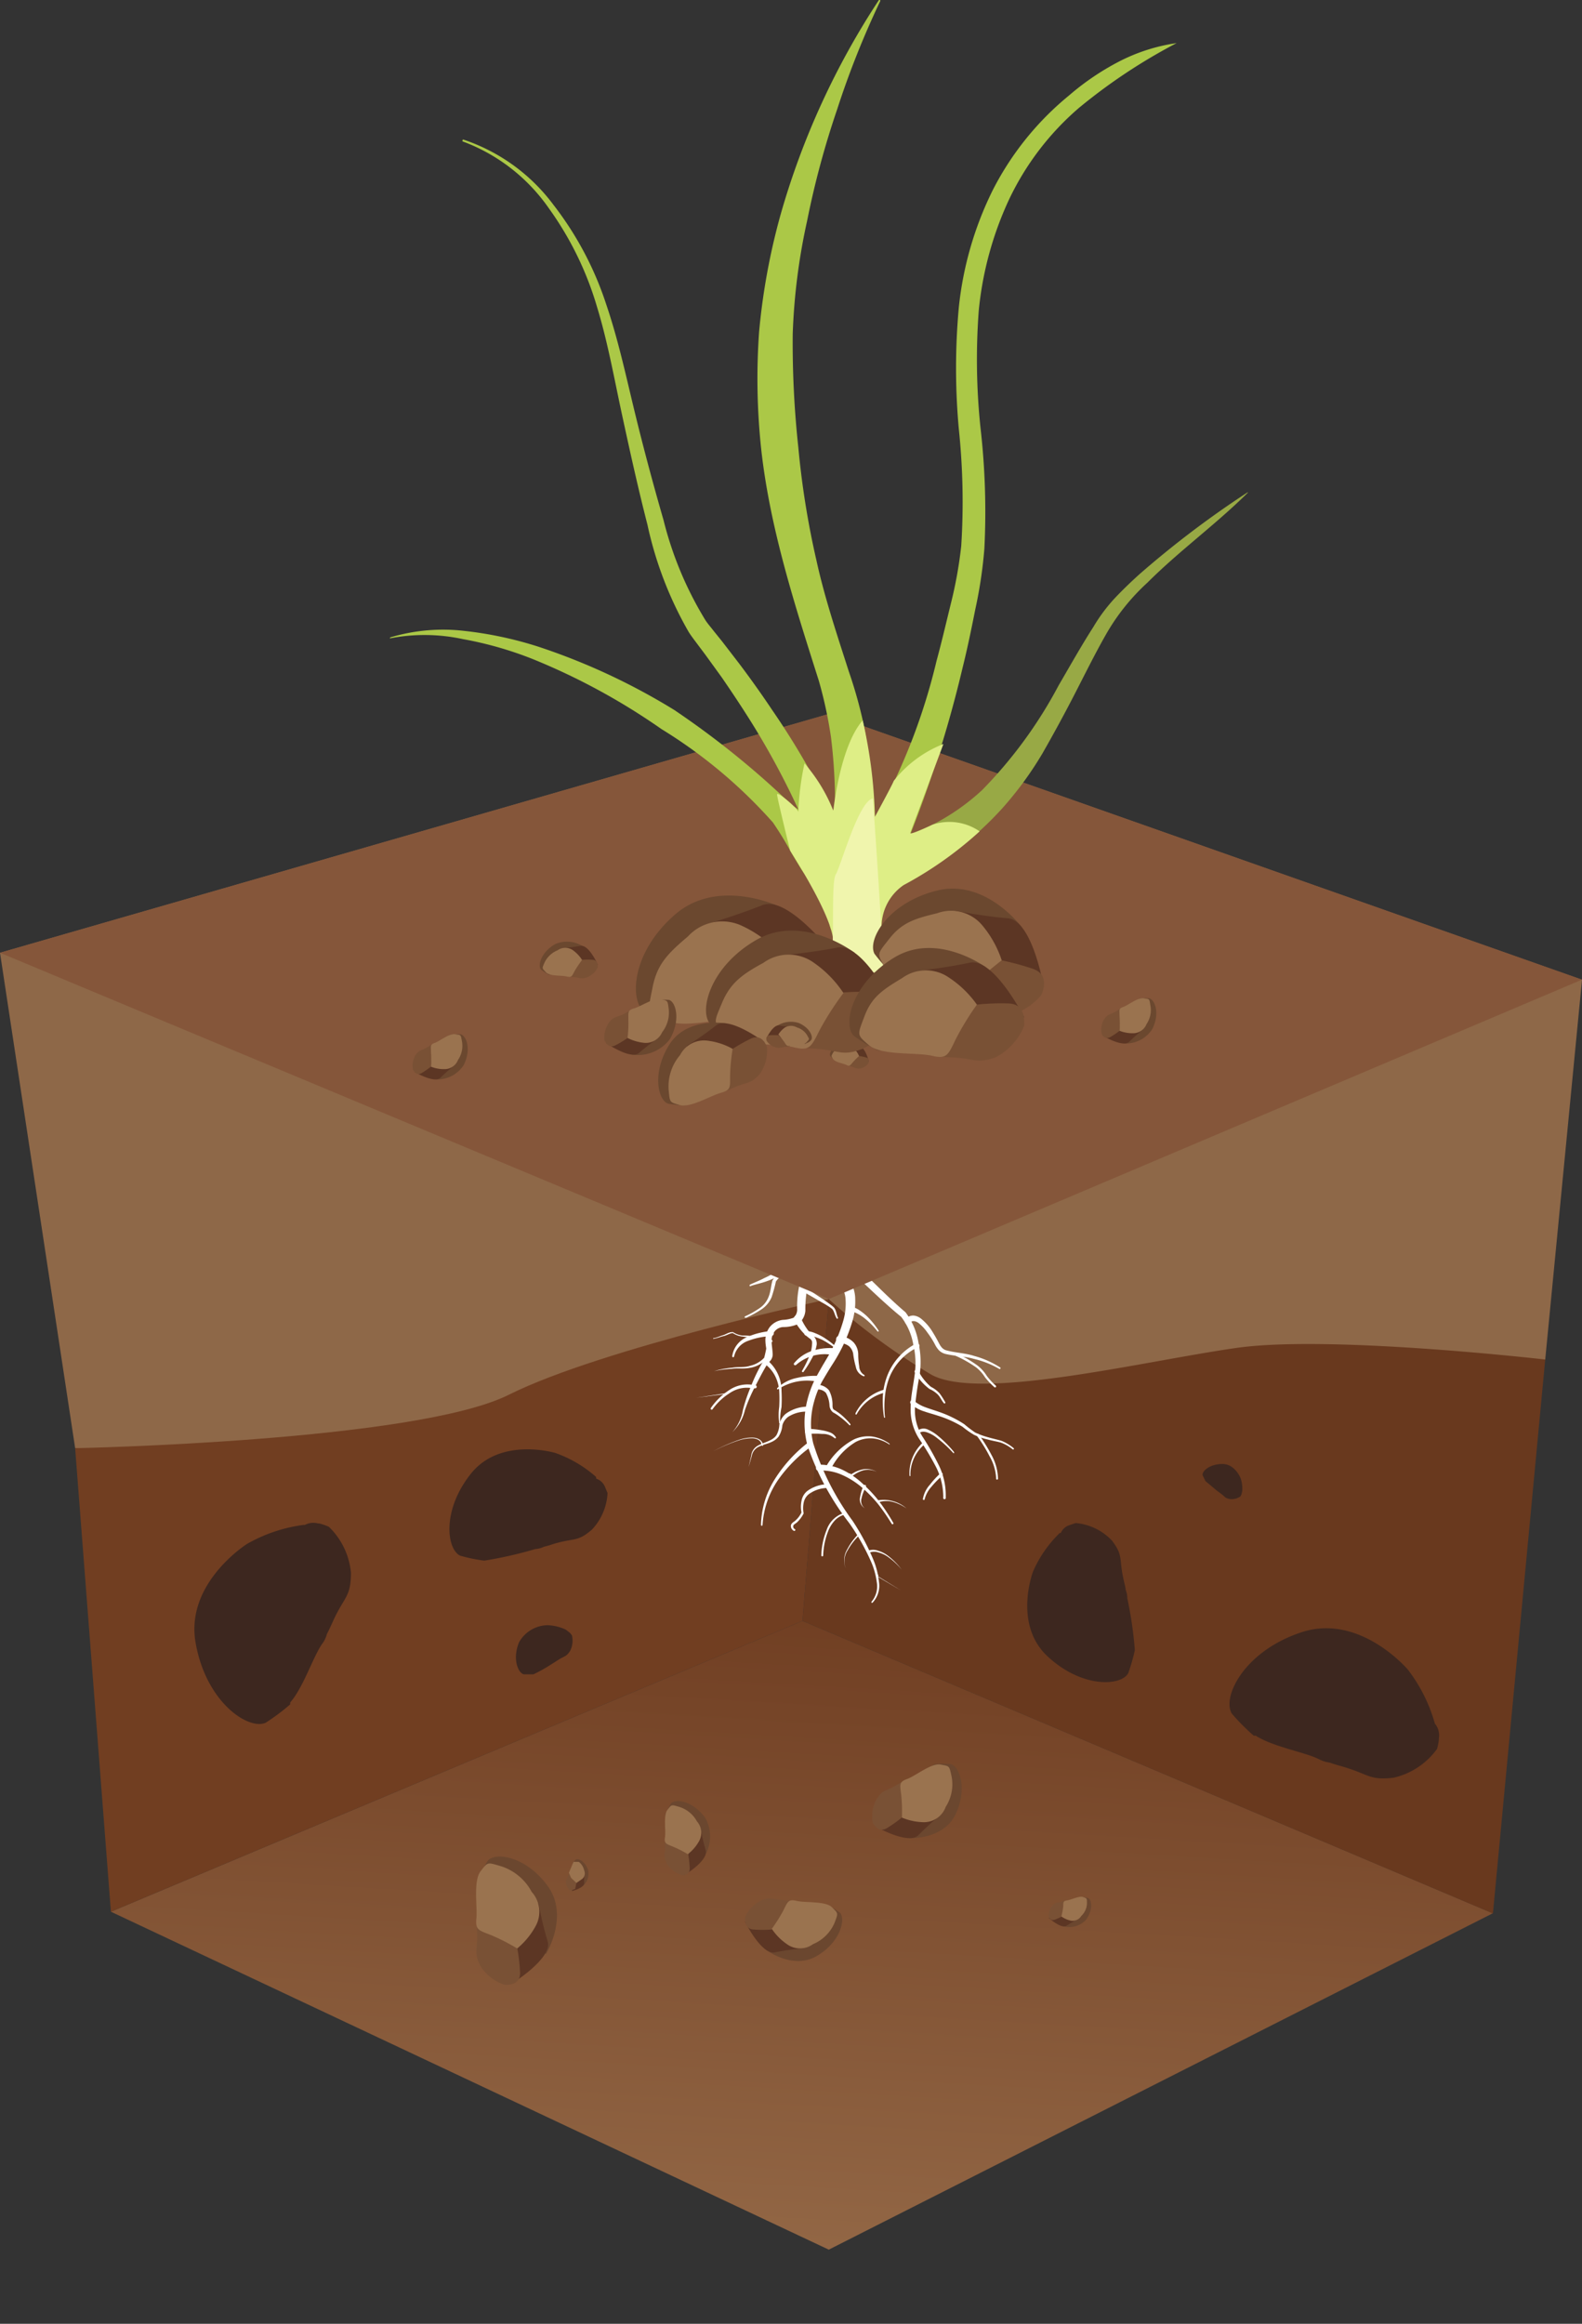 <?xml version="1.0" encoding="UTF-8"?>
<svg xmlns="http://www.w3.org/2000/svg" xmlns:xlink="http://www.w3.org/1999/xlink" viewBox="0 0 110.12 161.73">
  <rect x="0" y="0" width="110.12" height="161.73" fill="#333333" stroke="none"/>
  <defs>
    <style>.cls-1{fill:none;}.cls-2{fill:#8e6848;}.cls-3{clip-path:url(#clip-path);}.cls-4{fill:url(#Безымянный_градиент_2);}.cls-5{fill:#713e21;}.cls-6{fill:#3d271f;}.cls-7{fill:#69391e;}.cls-8{fill:#6b472f;}.cls-9{fill:#5c3624;}.cls-10{fill:#795135;}.cls-11{fill:#9a734f;}.cls-12{fill:#fff;}.cls-13{fill:#f0f5ad;}.cls-14{fill:#85563a;}.cls-15{fill:#98a945;}.cls-16{fill:#abc847;}.cls-17{fill:#deee86;}.cls-18{fill:#6b482f;}</style>
    <clipPath id="clip-path">
      <polygon class="cls-1" points="7.72 133.05 57.69 156.57 103.91 133.16 55.86 112.81 7.72 133.05"></polygon>
    </clipPath>
    <linearGradient id="Безымянный_градиент_2" x1="-3031.58" y1="-58.18" x2="-3028.78" y2="-58.18" gradientTransform="matrix(34.36, 0, 0, -34.36, 104149.95, -1864.17)" gradientUnits="userSpaceOnUse">
      <stop offset="0" stop-color="#9b714e"></stop>
      <stop offset="0.38" stop-color="#9b714e"></stop>
      <stop offset="0.89" stop-color="#764528"></stop>
      <stop offset="1" stop-color="#6e3c20"></stop>
    </linearGradient>
  </defs>
  <g id="Слой_2" data-name="Слой 2">
    <g id="Слой_1-2" data-name="Слой 1">
      <path class="cls-2" d="M57.69,90.42s9.62,11.3,17.06,11.76,32.81-7.56,32.81-7.56l2.56-26.43L57.69,49.69Z"></path>
      <path class="cls-2" d="M0,66.31l5.23,34.47s18.58,2.79,21.83,1.87,18.12-6.51,22.29-6.51,8.34-5.73,8.34-5.73V49.69Z"></path>
      <g class="cls-3">
        <rect class="cls-4" x="31.38" y="85.49" width="48.87" height="98.4" transform="translate(-81.67 183.2) rotate(-86.92)"></rect>
      </g>
      <path class="cls-5" d="M7.72,133.05,5.23,100.79s23.69-.47,30.19-3.72,22.27-6.66,22.27-6.66l-1.83,22.4Z"></path>
      <path class="cls-6" d="M41.49,102.79a8.56,8.56,0,0,0-2.84-1.67l0,0s-3.79-1.13-5.85,1.42-1.71,5.28-.77,5.73a11.08,11.08,0,0,0,1.63.34l.09,0a28.19,28.19,0,0,0,3.51-.8,1.56,1.56,0,0,0,.6-.16,6.26,6.26,0,0,0,.65-.19c1.49-.45,1.67-.12,2.69-1a4,4,0,0,0,1.09-2.55l-.21-.5h0l0,0a1,1,0,0,0-.58-.5"></path>
      <path class="cls-6" d="M21.2,106.12a10.79,10.79,0,0,0-4,1.33v0s-4.3,2.7-3.59,6.85,3.66,6.13,4.88,5.6a14.71,14.71,0,0,0,1.71-1.28l0-.13c.92-1.06,1.59-3.17,2.21-4.06a2,2,0,0,0,.35-.72c.11-.2.21-.42.38-.79.8-1.81,1.28-1.71,1.29-3.45a5.09,5.09,0,0,0-1.54-3.21,4.07,4.07,0,0,0-.66-.23v0h-.08a1.27,1.27,0,0,0-1,.14"></path>
      <path class="cls-7" d="M57.69,90.42l-1.83,22.39,48.06,20.36,3.64-38.55s-15-1.73-21.48-.81-17.84,3.72-21.24,1.87a45.07,45.07,0,0,1-7.15-5.26"></path>
      <path class="cls-6" d="M39.39,113.42a3.29,3.29,0,0,0-1.26-.31h0a2.31,2.31,0,0,0-2,1.19c-.49,1.18-.05,2.17.35,2.23l.65,0,0,0a10.59,10.59,0,0,0,1.23-.69l.21-.13.22-.14c.51-.34.61-.23.9-.68a1.59,1.59,0,0,0,.12-1.08l-.13-.16h0Z"></path>
      <path class="cls-6" d="M86.47,103.78a2.27,2.27,0,0,0-.11-.89h0s-.38-1-1.27-1-1.43.5-1.38.78l.2.41h0l.75.63.13.1.15.11c.35.25.3.34.66.41a1.08,1.08,0,0,0,.74-.18l.07-.13h0Z"></path>
      <path class="cls-6" d="M99.89,120a11,11,0,0,0-1.9-3.81h0s-3.32-3.91-7.36-2.6-5.59,4.54-4.88,5.68a15.32,15.32,0,0,0,1.52,1.53h.14c1.19.77,3.39,1.14,4.37,1.62a2.18,2.18,0,0,0,.77.25c.22.08.45.15.84.26,1.93.55,1.9,1,3.64.79a5.15,5.15,0,0,0,3-2,3.87,3.87,0,0,0,.13-.69h0l0-.07a1.27,1.27,0,0,0-.28-1"></path>
      <path class="cls-6" d="M73.78,106.68a8.37,8.37,0,0,0-1.87,2.69l0,0s-1.4,3.66,1,5.9,5.11,2.08,5.62,1.19a13,13,0,0,0,.46-1.59l0-.1a27.58,27.58,0,0,0-.52-3.53,1.67,1.67,0,0,0-.12-.61c0-.17-.07-.36-.13-.66-.35-1.5,0-1.66-.81-2.74A3.94,3.94,0,0,0,74.88,106l-.51.17v0l0,0a1,1,0,0,0-.54.54"></path>
      <path class="cls-8" d="M74,134.06a1.59,1.59,0,0,0,1.57-.42c.54-.7.43-1.43.17-1.54l-.44-.09c-.29,0-.32.69-.33.7Z"></path>
      <path class="cls-9" d="M73,133.48s.87.79,1.23.55.8-.46.8-.46l0-.25-1-.31-.56.19Z"></path>
      <path class="cls-10" d="M73,133.34c0,.1.12.36.4.27a4.1,4.1,0,0,0,.52-.23l.33-1c.06-.15.14-.19-.25-.06s-.45,0-.72.29a1.07,1.07,0,0,0-.28.69"></path>
      <path class="cls-11" d="M73.88,133.38a5.25,5.25,0,0,0,.13-.69c0-.31,0-.39.28-.43s.84-.33,1.11-.23.26.09.26.44a1.24,1.24,0,0,1-.39.87.71.71,0,0,1-.75.33,1.82,1.82,0,0,1-.64-.29"></path>
      <path class="cls-8" d="M63.28,127.93s2.39.13,3.24-1.67.26-3.36-.36-3.49a7.39,7.39,0,0,0-1,0c-.66,0-.37,1.67-.39,1.7Z"></path>
      <path class="cls-9" d="M60.93,127.11s2.3,1.32,3,.61,1.53-1.4,1.53-1.4l-.15-.52a7.25,7.25,0,0,0-2.27-.24c-.36.2-1,.62-1.16.69Z"></path>
      <path class="cls-10" d="M60.74,126.83c.11.21.43.74,1,.4a8.38,8.38,0,0,0,1.05-.75s.18-1.93.26-2.28.22-.49-.58,0-1,.31-1.44,1a2.38,2.38,0,0,0-.28,1.65"></path>
      <path class="cls-11" d="M62.78,126.48a10.92,10.92,0,0,0-.05-1.58c-.09-.7-.16-.88.42-1.09s1.68-1.12,2.32-1,.6.06.77.84a2.88,2.88,0,0,1-.41,2.1,1.61,1.61,0,0,1-1.52,1.07,4.11,4.11,0,0,1-1.53-.32"></path>
      <path class="cls-8" d="M53.32,135.7s1.86,1.42,3.54.43,2-2.58,1.62-3a7,7,0,0,0-.84-.53c-.55-.33-1.21,1.15-1.25,1.16Z"></path>
      <path class="cls-9" d="M51.86,133.75s1.15,2.33,2.08,2.13,2-.29,2-.29l.16-.51s-1.29-1.4-1.7-1.44-1.14,0-1.32-.07Z"></path>
      <path class="cls-10" d="M51.86,133.42c0,.23,0,.84.59.87a8.3,8.3,0,0,0,1.26,0l1.46-1.71c.25-.24.45-.27-.47-.32s-1-.27-1.7,0a2.39,2.39,0,0,0-1.14,1.19"></path>
      <path class="cls-11" d="M53.71,134.26a10.69,10.69,0,0,0,.83-1.32c.3-.61.35-.78.93-.64s2,0,2.44.44.45.38.17,1.11a2.8,2.8,0,0,1-1.49,1.46,1.54,1.54,0,0,1-1.81,0,3.92,3.92,0,0,1-1.07-1.09"></path>
      <path class="cls-8" d="M49,129.26a2.67,2.67,0,0,0,.1-2.73c-.86-1.2-2.11-1.39-2.41-1l-.35.67c-.22.44,1,.85,1,.88Z"></path>
      <path class="cls-9" d="M47.63,130.5s1.7-1,1.49-1.73a15.08,15.08,0,0,1-.35-1.51l-.4-.09s-1,1.08-1,1.4,0,.87,0,1Z"></path>
      <path class="cls-10" d="M47.39,130.52c.18,0,.63,0,.62-.5a7.72,7.72,0,0,0-.11-1l-1.4-1c-.2-.17-.23-.32-.21.38s-.15.74.12,1.3a1.8,1.8,0,0,0,1,.78"></path>
      <path class="cls-11" d="M47.9,129.06a7.93,7.93,0,0,0-1.06-.54c-.49-.2-.62-.22-.55-.67s-.13-1.51.17-1.89.26-.37.84-.2a2.1,2.1,0,0,1,1.21,1,1.19,1.19,0,0,1,.15,1.38,3,3,0,0,1-.76.89"></path>
      <path class="cls-8" d="M40.56,131.27a1.15,1.15,0,0,0,.38-1.11c-.2-.61-.69-.85-.86-.74l-.23.23.29.49Z"></path>
      <path class="cls-9" d="M39.82,131.61s.83-.21.84-.53,0-.67,0-.67l-.15-.08-.58.44-.12.43Z"></path>
      <path class="cls-10" d="M39.71,131.59l.33-.13.08-.41-.46-.59c-.06-.1,0-.17-.13.12s-.16.29-.12.56a.81.81,0,0,0,.3.45"></path>
      <path class="cls-11" d="M40.12,131.05l-.37-.36-.15-.35.32-.76.37,0a1,1,0,0,1,.37.59.51.51,0,0,1-.12.59Z"></path>
      <path class="cls-8" d="M38,136s1.64-2.64.13-4.73-3.65-2.39-4.18-1.77a8.24,8.24,0,0,0-.6,1.17c-.37.77,1.66,1.46,1.69,1.51Z"></path>
      <path class="cls-9" d="M35.56,138.1s2.94-1.8,2.56-3-.63-2.62-.63-2.62l-.69-.15s-1.69,1.88-1.69,2.42.08,1.52.06,1.75Z"></path>
      <path class="cls-10" d="M35.13,138.14c.31,0,1.1,0,1.07-.87a12.17,12.17,0,0,0-.19-1.66s-2.09-1.42-2.44-1.72-.41-.56-.36.66-.25,1.28.21,2.24a3.15,3.15,0,0,0,1.71,1.35"></path>
      <path class="cls-11" d="M36,135.61a13.69,13.69,0,0,0-1.84-.94c-.85-.33-1.08-.36-1-1.15s-.23-2.61.29-3.28.45-.64,1.44-.35a3.69,3.69,0,0,1,2.12,1.78,2.07,2.07,0,0,1,.27,2.39A5.33,5.33,0,0,1,36,135.61"></path>
      <path class="cls-12" d="M58.84,88.76a2.35,2.35,0,0,1,.69,1.64A4.81,4.81,0,0,1,59.32,92,11.4,11.4,0,0,1,58,94.87c-.29.45-.54.87-.79,1.3a6.73,6.73,0,0,0-.54,1.37,5.78,5.78,0,0,0-.06,2.92,18.3,18.3,0,0,0,2.74,5.39,16.11,16.11,0,0,1,1.45,2.72,5.49,5.49,0,0,1,.38,1.51,1.72,1.72,0,0,1-.45,1.47,0,0,0,0,1-.07,0,0,0,0,0,1,0-.07h0a1.65,1.65,0,0,0,.37-1.37,5.23,5.23,0,0,0-.41-1.45,15.42,15.42,0,0,0-1.5-2.65,18.49,18.49,0,0,1-2.92-5.43,6.3,6.3,0,0,1,0-3.14,7.21,7.21,0,0,1,.55-1.49c.25-.46.51-.92.77-1.35a11.13,11.13,0,0,0,1.19-2.72,4.27,4.27,0,0,0,.15-1.41,1.73,1.73,0,0,0-.45-1.12l0,0a.36.36,0,0,1,0-.5.35.35,0,0,1,.5,0Z"></path>
      <path class="cls-12" d="M59.2,90.92a1.86,1.86,0,0,1,.64.28,4,4,0,0,1,.51.41,5.54,5.54,0,0,1,.81,1s0,0,0,.06a0,0,0,0,1-.07,0,5.64,5.64,0,0,0-.87-.89,2.83,2.83,0,0,0-.51-.34,1.79,1.79,0,0,0-.53-.19h0a.17.17,0,1,1,0-.33Z"></path>
      <path class="cls-12" d="M58.59,93a1.49,1.49,0,0,1,.84.44,1.29,1.29,0,0,1,.31.87,5.16,5.16,0,0,0,.07.79.71.71,0,0,0,.36.6.06.06,0,0,1,0,.08s0,0-.06,0a.86.86,0,0,1-.54-.66,5.84,5.84,0,0,1-.17-.81.93.93,0,0,0-.29-.61,1.16,1.16,0,0,0-.6-.23h0a.26.26,0,1,1,0-.51Z"></path>
      <path class="cls-12" d="M58.09,94.33a3,3,0,0,0-2.67.66.1.1,0,0,1-.14,0,.09.09,0,0,1,0-.12A2.72,2.72,0,0,1,56.59,94a4,4,0,0,1,1.58-.16.24.24,0,0,1,.22.26.23.23,0,0,1-.26.22h0Z"></path>
      <path class="cls-12" d="M57,96.18a3.68,3.68,0,0,0-2.84.51,0,0,0,0,1-.07,0,0,0,0,0,1,0-.07,2.79,2.79,0,0,1,1.38-.72A5.57,5.57,0,0,1,57,95.76a.21.21,0,0,1,.2.22.2.2,0,0,1-.22.2h0Z"></path>
      <path class="cls-12" d="M56.71,96.39a1.06,1.06,0,0,1,1,.38,2.12,2.12,0,0,1,.24,1c0,.16,0,.31.15.37a4.85,4.85,0,0,1,.4.28,5.14,5.14,0,0,1,.7.7,0,0,0,0,1,0,.07,0,0,0,0,1-.07,0,5.4,5.4,0,0,0-.73-.63,3.21,3.21,0,0,0-.41-.26.66.66,0,0,1-.25-.49,2,2,0,0,0-.25-.87.77.77,0,0,0-.74-.22h0a.16.16,0,0,1-.19-.13.16.16,0,0,1,.13-.19Z"></path>
      <path class="cls-12" d="M56.29,98.25a2.36,2.36,0,0,0-1.43.36,1.13,1.13,0,0,0-.4.58,1.8,1.8,0,0,1-.26.79c-.38.49-1,.49-1.44.74a.86.86,0,0,0-.43.61l-.22.77h0l.18-.78a.9.9,0,0,1,.42-.68c.47-.28,1.06-.34,1.34-.76a1.69,1.69,0,0,0,.2-.74,1.32,1.32,0,0,1,.44-.74,2.61,2.61,0,0,1,1.61-.5.18.18,0,0,1,0,.35h0Z"></path>
      <path class="cls-12" d="M53,100.54c0-.3-.38-.45-.68-.44a3,3,0,0,0-.93.16,11.24,11.24,0,0,0-1.75.75s0,0,0,0a0,0,0,0,1,0,0,11.39,11.39,0,0,1,1.75-.78,2.86,2.86,0,0,1,.95-.18c.31,0,.73.13.77.52,0,0,0,0,0,.06a0,0,0,0,1-.05,0h0Z"></path>
      <path class="cls-12" d="M56.49,100.66A9.72,9.72,0,0,0,54.16,103a6.2,6.2,0,0,0-1.08,3.13.06.06,0,0,1-.06.06.06.06,0,0,1-.05-.06,6.25,6.25,0,0,1,1-3.24,9.83,9.83,0,0,1,2.33-2.53.17.17,0,0,1,.23,0,.17.17,0,0,1,0,.23h0Z"></path>
      <path class="cls-12" d="M57.68,103.56a2.24,2.24,0,0,0-1.38.43,1,1,0,0,0-.36.61,1.82,1.82,0,0,0,0,.73h0v0a2.21,2.21,0,0,1-.47.63c-.11.09-.23.14-.25.23s0,.18.12.24a.07.07,0,0,1,0,.1.08.08,0,0,1-.1,0h0a.37.37,0,0,1-.18-.4c.07-.17.21-.21.29-.29a1.75,1.75,0,0,0,.44-.58v0a1.91,1.91,0,0,1,0-.79,1.13,1.13,0,0,1,.39-.69,2.44,2.44,0,0,1,1.47-.48.07.07,0,0,1,.08.08.07.07,0,0,1-.07.08h0Z"></path>
      <path class="cls-12" d="M58.86,105.4a1.4,1.4,0,0,0-.73.4,2.34,2.34,0,0,0-.47.73,5.09,5.09,0,0,0-.36,1.73s0,.06-.07.06a.07.07,0,0,1-.06-.07,5.14,5.14,0,0,1,.37-1.77,1.86,1.86,0,0,1,1.31-1.21.06.06,0,0,1,.08,0s0,.08,0,.08h0Z"></path>
      <path class="cls-12" d="M59.83,106.84A4.28,4.28,0,0,0,59,107.9a1.39,1.39,0,0,0-.12,1.28s0,0,0,0,0,0,0,0a1.48,1.48,0,0,1,.09-1.34,4.43,4.43,0,0,1,.82-1.11.06.06,0,0,1,.09,0,.07.07,0,0,1,0,.09Z"></path>
      <path class="cls-12" d="M60.41,107.93a1,1,0,0,1,.72,0,2.06,2.06,0,0,1,.63.31,4.74,4.74,0,0,1,1,1s0,0,0,0h0a4.86,4.86,0,0,0-1-.92,2,2,0,0,0-.6-.27.93.93,0,0,0-.62,0h0a.07.07,0,0,1-.1,0,.06.06,0,0,1,0-.09Z"></path>
      <path class="cls-12" d="M61.1,109.7l1.63,1h0a.06.06,0,0,1,0,0,0,0,0,0,1,0,0l-1.69-1a.07.07,0,0,1,0-.1.09.09,0,0,1,.1,0Z"></path>
      <path class="cls-12" d="M56.93,101.94a3.67,3.67,0,0,1,1.72.36,5.54,5.54,0,0,1,1.44,1,9.07,9.07,0,0,1,1.15,1.25,13.33,13.33,0,0,1,.93,1.42.07.07,0,0,1,0,.1.08.08,0,0,1-.09,0,14.66,14.66,0,0,0-.95-1.38,9.32,9.32,0,0,0-1.16-1.19,5.65,5.65,0,0,0-1.4-.87,3.45,3.45,0,0,0-1.56-.28h0a.17.17,0,1,1,0-.33Z"></path>
      <path class="cls-12" d="M57.54,102a4.88,4.88,0,0,1,1.88-1.81,2.34,2.34,0,0,1,1.3-.21,2.77,2.77,0,0,1,1.2.5.07.07,0,0,1,0,.06,0,0,0,0,1,0,0h0a2.48,2.48,0,0,0-1.17-.43,2.16,2.16,0,0,0-1.19.25,4.59,4.59,0,0,0-1.68,1.79h0a.15.15,0,0,1-.22.06.16.16,0,0,1-.07-.22Z"></path>
      <path class="cls-12" d="M59.26,102.65s-.11,0-.12,0h0l0,0,.06,0,.11-.08.23-.13a2.58,2.58,0,0,1,.49-.17,1.41,1.41,0,0,1,1,.17s0,0,0,0h0a1.33,1.33,0,0,0-1-.09,2.48,2.48,0,0,0-.44.2l-.21.14-.09.07-.05,0,0,0h0s-.13,0-.15,0a.11.11,0,1,1,.15-.15Z"></path>
      <path class="cls-12" d="M60.26,103.52a2.71,2.71,0,0,0-.29.76.62.62,0,0,0,.23.69,0,0,0,0,1,0,0s0,0,0,0a.71.71,0,0,1-.33-.78,2.91,2.91,0,0,1,.26-.82.1.1,0,0,1,.13,0,.11.11,0,0,1,0,.13Z"></path>
      <path class="cls-12" d="M61.1,104.42a2.45,2.45,0,0,1,2,.56s0,0,0,0a0,0,0,0,1,0,0,3.07,3.07,0,0,0-.91-.44,1.82,1.82,0,0,0-1,0h0a.06.06,0,0,1-.08,0,.07.07,0,0,1,.05-.09Z"></path>
      <path class="cls-12" d="M56.24,99.44a6.64,6.64,0,0,1,1,.11,2.83,2.83,0,0,1,.5.13.81.81,0,0,1,.43.33.05.05,0,0,1,0,.08.06.06,0,0,1-.08,0h0a1.23,1.23,0,0,0-.85-.29,6.28,6.28,0,0,0-1,0,.17.17,0,1,1,0-.33Z"></path>
      <path class="cls-12" d="M57.21,88.54a1.6,1.6,0,0,0-1,1,8.25,8.25,0,0,0-.15,1.68,1.26,1.26,0,0,1-.53.94,2.56,2.56,0,0,1-1,.2.81.81,0,0,0-.6.29,1,1,0,0,0-.22.67c0,.26.05.52.07.85a.69.69,0,0,1-.19.57,2,2,0,0,0-.24.3c-.29.48-.55,1-.82,1.52a11.18,11.18,0,0,0-.68,1.59,3.1,3.1,0,0,1-.87,1.52s0,0,0,0a0,0,0,0,1,0,0,3,3,0,0,0,.73-1.53,11.73,11.73,0,0,1,.57-1.67,11.19,11.19,0,0,1,.77-1.6,2.26,2.26,0,0,1,.28-.4c.07,0,.06-.09.06-.23s-.1-.56-.11-.88a1.51,1.51,0,0,1,.3-1,1.37,1.37,0,0,1,.91-.5,2.39,2.39,0,0,0,.75-.15.76.76,0,0,0,.25-.56,6.84,6.84,0,0,1,.17-1.78,1.55,1.55,0,0,1,1.48-1.19.17.17,0,0,1,.15.18.17.17,0,0,1-.1.13Z"></path>
      <path class="cls-12" d="M52.44,96.63a2.1,2.1,0,0,0-1.59.29,4.39,4.39,0,0,0-1.26,1.17.07.07,0,0,1-.1,0,.08.08,0,0,1,0-.11,4.58,4.58,0,0,1,1.28-1.24,2.26,2.26,0,0,1,1.76-.33.11.11,0,1,1,0,.21h0Z"></path>
      <path class="cls-12" d="M50.63,97l-2.16.28a0,0,0,0,1,0,0s0,0,0,0l2.15-.33s.07,0,.07,0a.06.06,0,0,1,0,.08Z"></path>
      <path class="cls-12" d="M53.46,94.71a2.76,2.76,0,0,1,.94,2.09,10.56,10.56,0,0,1,0,1.13A5,5,0,0,0,54.3,99v0a.06.06,0,0,1,0,.06.07.07,0,0,1-.06,0,4.05,4.05,0,0,1,0-1.15,10.28,10.28,0,0,0,0-1.11,2.81,2.81,0,0,0-.27-1,2.35,2.35,0,0,0-.65-.81h0a.16.16,0,0,1,.2-.26Z"></path>
      <path class="cls-12" d="M53.73,93.35c-.13.42-.2.8-.38,1.24a2,2,0,0,1-1.16.61c-.45.09-.85,0-1.27.07a6.78,6.78,0,0,0-1.21.16h0s0,0,0,0,0,0,0,0a5.62,5.62,0,0,1,1.25-.24c.41-.08.86,0,1.23-.13a1.93,1.93,0,0,0,1-.56c.1-.34.17-.79.26-1.17v0a.16.16,0,0,1,.2-.12.17.17,0,0,1,.12.2Z"></path>
      <path class="cls-12" d="M53.67,93a4.71,4.71,0,0,0-1.57.31,1.51,1.51,0,0,0-1,1.09s0,.06-.08.06a.07.07,0,0,1-.05-.08A1.68,1.68,0,0,1,52,93.06a5.14,5.14,0,0,1,1.65-.42.17.17,0,1,1,0,.33h0Z"></path>
      <path class="cls-12" d="M52.41,93.09a5.82,5.82,0,0,1-.73-.07,1.5,1.5,0,0,1-.67-.24c-.19,0-.42.16-.65.21s-.44.15-.71.19c0,0,0,0,0,0a.05.05,0,0,1,0-.05h0c.19,0,.45-.14.67-.2s.41-.23.7-.22a1.47,1.47,0,0,0,.67.24c.23,0,.47,0,.71.06a.05.05,0,0,1,.05,0,.06.06,0,0,1-.05.06Z"></path>
      <path class="cls-12" d="M55.77,91.78a4.23,4.23,0,0,0,.5.84,2.65,2.65,0,0,0,.33.34.74.74,0,0,1,.25.62,2.92,2.92,0,0,1-.36,1,7.07,7.07,0,0,1-.56.9.06.06,0,0,1-.09,0,.07.07,0,0,1,0-.09h0a7.89,7.89,0,0,0,.46-.92,2.59,2.59,0,0,0,.23-1,.32.32,0,0,0-.15-.3,2.86,2.86,0,0,1-.42-.36,4.47,4.47,0,0,1-.66-.89.27.27,0,0,1,.47-.27v0Z"></path>
      <path class="cls-12" d="M56.09,92.64a1.69,1.69,0,0,1,.66.15,3.49,3.49,0,0,1,.58.29,5.77,5.77,0,0,1,1,.78,0,0,0,0,1,0,.07,0,0,0,0,1-.07,0,6.72,6.72,0,0,0-1-.67,3.83,3.83,0,0,0-.56-.22,1.34,1.34,0,0,0-.54-.08h0a.17.17,0,0,1-.18-.15.17.17,0,0,1,.15-.18Z"></path>
      <path class="cls-12" d="M56,89.57l1.34.89c.22.16.44.3.66.49s.22.55.32.74l0,0a.06.06,0,0,1,0,.07.05.05,0,0,1-.08,0c-.16-.26-.17-.54-.35-.69a6.34,6.34,0,0,0-.67-.42l-1.39-.8a.17.17,0,0,1-.06-.23.17.17,0,0,1,.22-.06Z"></path>
      <path class="cls-12" d="M56.54,88.79a4.17,4.17,0,0,1-1.12-.06,4.29,4.29,0,0,0-1.07,0,.56.56,0,0,0-.2.08,1.22,1.22,0,0,1-.27.15,4.08,4.08,0,0,1-.54.22c-.36.13-.76.21-1.08.32h0a.05.05,0,0,1-.08,0s0-.06,0-.08c.37-.18.71-.3,1-.46.18-.08.34-.16.5-.25l.21-.15a.88.88,0,0,1,.32-.16,4.06,4.06,0,0,1,1.19-.09,2.56,2.56,0,0,1,1.15.21.18.18,0,0,1,.07.23.18.18,0,0,1-.12.09Z"></path>
      <path class="cls-12" d="M54.82,88.63a1.35,1.35,0,0,0-.81.56,10.14,10.14,0,0,1-.3,1.09,1.91,1.91,0,0,1-.77.89,7.13,7.13,0,0,1-1,.54s-.08,0-.09,0a.07.07,0,0,1,0-.09,6.62,6.62,0,0,0,1-.56,1.68,1.68,0,0,0,.66-.83c.14-.35.14-.68.26-1.11a1.67,1.67,0,0,1,1-.77.17.17,0,0,1,.12.31h0Z"></path>
      <path class="cls-12" d="M59.77,88.26c1.07,1,2.1,2.09,3.26,3.07a4.83,4.83,0,0,1,.91,2.16A6.08,6.08,0,0,1,64,95.78a21.16,21.16,0,0,0-.31,2.2,3.37,3.37,0,0,0,.52,2A19.17,19.17,0,0,1,65.36,102a4.75,4.75,0,0,1,.47,2.22.09.09,0,1,1-.17,0,4.68,4.68,0,0,0-.5-2.11A19,19,0,0,0,64,100.17a3.72,3.72,0,0,1-.61-2.2c0-.77.18-1.51.27-2.24a5.6,5.6,0,0,0-.09-2.16,4.36,4.36,0,0,0-.84-1.92c-1.13-.92-2.23-2-3.31-3a.27.27,0,1,1,.37-.4Z"></path>
      <path class="cls-12" d="M65.58,102.71a6.82,6.82,0,0,0-.75.77,2.06,2.06,0,0,0-.48.91h0a0,0,0,0,1-.06,0,.05.05,0,0,1-.05-.06,2,2,0,0,1,.49-1,6.21,6.21,0,0,1,.74-.8.08.08,0,0,1,.12,0,.07.07,0,0,1,0,.11Z"></path>
      <path class="cls-12" d="M64.37,100.51a2.77,2.77,0,0,0-1,2.15.05.05,0,0,1,0,.06.06.06,0,0,1-.06,0,2.91,2.91,0,0,1,.94-2.33.11.11,0,0,1,.16.16h0Z"></path>
      <path class="cls-12" d="M63.77,99.66a.69.69,0,0,1,.85-.15,2.8,2.8,0,0,1,.68.43,8.39,8.39,0,0,1,1.11,1.12s0,0,0,.06-.05,0-.06,0a8.65,8.65,0,0,0-1.14-1.05,2.23,2.23,0,0,0-.65-.37c-.22-.09-.5-.08-.58.07h0a.12.12,0,0,1-.16,0,.13.13,0,0,1,0-.16Z"></path>
      <path class="cls-12" d="M63.83,93.79a4,4,0,0,0-1.89,2,5,5,0,0,0-.34,1.38,7,7,0,0,0,0,1.45s0,.05,0,.05-.05,0-.06,0a7.22,7.22,0,0,1-.09-1.47,4.89,4.89,0,0,1,.31-1.45,4.27,4.27,0,0,1,2-2.24.17.17,0,0,1,.22.07.16.16,0,0,1-.07.22h0Z"></path>
      <path class="cls-12" d="M61.52,96.94a3.09,3.09,0,0,0-1.89,1.49.05.05,0,0,1-.08,0,0,0,0,0,1,0-.07,3.2,3.2,0,0,1,1.95-1.63.11.11,0,0,1,.12.07.09.09,0,0,1-.07.11h0Z"></path>
      <path class="cls-12" d="M63,91.84a.71.71,0,0,1,.6-.28,1,1,0,0,1,.53.23,3.52,3.52,0,0,1,.69.76c.18.28.35.57.5.86s.28.51.59.58c.59.16,1.28.18,1.9.38a6.5,6.5,0,0,1,1.81.8.06.06,0,0,1-.07.1h0a6.42,6.42,0,0,0-1.78-.7c-.62-.18-1.25-.18-1.92-.33a1,1,0,0,1-.48-.25,1.72,1.72,0,0,1-.3-.44,6,6,0,0,0-.51-.8,3.07,3.07,0,0,0-.62-.67c-.24-.18-.5-.18-.6,0h0a.19.19,0,0,1-.32-.21Z"></path>
      <path class="cls-12" d="M66.41,94.12a8.13,8.13,0,0,1,1.65.93,2.8,2.8,0,0,1,.63.71,4.53,4.53,0,0,0,.63.68.08.08,0,0,1,0,.1.08.08,0,0,1-.11,0,5.31,5.31,0,0,1-.65-.69,2.67,2.67,0,0,0-.61-.68,8.23,8.23,0,0,0-1.62-.89.09.09,0,0,1-.06-.12.09.09,0,0,1,.12,0Z"></path>
      <path class="cls-12" d="M63.93,95.42a3.62,3.62,0,0,0,.87,1.1,2.05,2.05,0,0,1,.6.45,5.57,5.57,0,0,1,.39.61v0a.06.06,0,0,1,0,.08.07.07,0,0,1-.09,0c-.18-.22-.25-.43-.42-.6a1.9,1.9,0,0,0-.58-.39,3.81,3.81,0,0,1-1-1.12.14.14,0,0,1,0-.19.13.13,0,0,1,.18,0h0Z"></path>
      <path class="cls-12" d="M63.68,97.54a2.67,2.67,0,0,0,.76.41c.29.11.6.2.91.31a7.83,7.83,0,0,1,1.77.86,8.56,8.56,0,0,0,.76.58,5.36,5.36,0,0,0,.9.33c.3.09.61.15.94.25a3.15,3.15,0,0,1,.84.51.05.05,0,1,1-.07.08,2.91,2.91,0,0,0-.82-.47c-.29-.08-.62-.13-.94-.22a4.66,4.66,0,0,1-.93-.32,6.26,6.26,0,0,1-.8-.56,7.58,7.58,0,0,0-1.74-.78c-.3-.1-.62-.18-.93-.29a2.5,2.5,0,0,1-.93-.52.16.16,0,0,1,0-.22.16.16,0,0,1,.23,0h0Z"></path>
      <path class="cls-12" d="M68.13,99.83a11.87,11.87,0,0,1,.89,1.44,3.6,3.6,0,0,1,.45,1.64.07.07,0,0,1-.07.07.07.07,0,0,1-.06-.07h0a3.39,3.39,0,0,0-.46-1.56A10.43,10.43,0,0,0,68,99.93a.08.08,0,0,1,0-.12.09.09,0,0,1,.12,0Z"></path>
      <path class="cls-13" d="M56.79,87.36c.1,1,.51,2,1.69,2a1.74,1.74,0,0,0,1.87-1.55,2.06,2.06,0,0,0,0-.46Z"></path>
      <polygon class="cls-14" points="0 66.31 57.69 90.41 110.12 68.18 57.69 49.69 0 66.31"></polygon>
      <path class="cls-15" d="M86.86,34.29c-2.24,2.22-4.78,4.05-7,6.27A14.82,14.82,0,0,0,77,44.13c-.77,1.35-1.46,2.75-2.18,4.15s-1.47,2.78-2.26,4.16a24.34,24.34,0,0,1-2.85,3.88,24,24,0,0,1-8.1,5.79A1.7,1.7,0,1,1,60.15,59a1.74,1.74,0,0,1,.38-.14l.29-.06A15.33,15.33,0,0,0,68.35,55a31.3,31.3,0,0,0,5.34-7.3c.79-1.35,1.56-2.73,2.42-4.07a11.65,11.65,0,0,1,1.49-2c.56-.59,1.13-1.14,1.72-1.67a67.67,67.67,0,0,1,7.53-5.7h0S86.86,34.29,86.86,34.29Z"></path>
      <path class="cls-16" d="M81.9,3a39.09,39.09,0,0,0-6.81,4.52,19.32,19.32,0,0,0-4.85,6.36,23.75,23.75,0,0,0-2.11,7.73,45.48,45.48,0,0,0,.12,8.16,51.15,51.15,0,0,1,.27,8.42,31.6,31.6,0,0,1-.63,4.21c-.27,1.36-.55,2.73-.89,4.09a83.55,83.55,0,0,1-5.54,16h0A1.69,1.69,0,1,1,58.39,61a2.75,2.75,0,0,1,.17-.29A42.61,42.61,0,0,0,65.19,46c.36-1.32.67-2.66,1-4a30.05,30.05,0,0,0,.72-4,48.58,48.58,0,0,0-.17-8.16,46.52,46.52,0,0,1,0-8.43,23.91,23.91,0,0,1,2.36-8.17,20.6,20.6,0,0,1,5.33-6.61A18,18,0,0,1,77.9,4.28,12.66,12.66,0,0,1,81.9,3Z"></path>
      <path class="cls-16" d="M61.27.08a61.69,61.69,0,0,0-3,7.54,61,61,0,0,0-2.09,7.76,43,43,0,0,0-1,7.86,67.63,67.63,0,0,0,.39,7.9A59.45,59.45,0,0,0,56.83,39c.57,2.6,1.42,5.13,2.26,7.75a31.39,31.39,0,0,1,1.12,4.12c.25,1.43.39,2.78.53,4.17s.21,2.76.29,4.14.16,2.74.19,4.15v.07a1.69,1.69,0,1,1-3.38.08,1.34,1.34,0,0,1,0-.2c.12-1.31.21-2.67.28-4s0-2.69,0-4a37.27,37.27,0,0,0-.28-4A30.37,30.37,0,0,0,57,47.39c-1.63-5.15-3.37-10.47-4-16a46,46,0,0,1-.16-8.3,45.76,45.76,0,0,1,1.5-8.17A54.07,54.07,0,0,1,61.18,0a0,0,0,0,1,.07,0A.06.06,0,0,1,61.27.08Z"></path>
      <path class="cls-16" d="M32.24,9.71a12.91,12.91,0,0,1,6.28,4.54,22.86,22.86,0,0,1,3.67,6.91c.85,2.5,1.38,5,2,7.55s1.28,5,2,7.5a24.78,24.78,0,0,0,2.91,6.95c.17.26.37.48.56.73l.62.77,1.2,1.56q1.19,1.58,2.28,3.21a54.49,54.49,0,0,1,4,6.83,22.84,22.84,0,0,1,2.42,7.82,1.22,1.22,0,0,1-2.43.23s0,0,0-.07v-.06a19.59,19.59,0,0,0-1.83-7.07,54.61,54.61,0,0,0-3.57-6.76c-.68-1.09-1.39-2.16-2.12-3.22l-1.13-1.56-.57-.76c-.2-.27-.42-.55-.6-.84a25.89,25.89,0,0,1-2.86-7.44c-.65-2.53-1.21-5.07-1.76-7.61s-1-5.1-1.75-7.55a22.57,22.57,0,0,0-3.36-6.88,12.68,12.68,0,0,0-6-4.65h0a.07.07,0,0,1,0-.08A.07.07,0,0,1,32.24,9.71Z"></path>
      <path class="cls-16" d="M27.17,44.36a12.81,12.81,0,0,1,5.16-.45A26.24,26.24,0,0,1,37.45,45a44.9,44.9,0,0,1,9.48,4.41A60.64,60.64,0,0,1,55.09,56a14.68,14.68,0,0,1,3.81,3.81,18,18,0,0,1,1.17,2.47c.09.21.17.42.25.64s.26.38.34.6A6.29,6.29,0,0,1,61,65a1,1,0,0,1-.92,1.14,1.05,1.05,0,0,1-1-.43l-.1-.15c-.19-.27-.38-.66-.57-1a3,3,0,0,0-.51-1.09,11.35,11.35,0,0,0-.71-1l-.74-1c-.21-.35-.48-.66-.69-1s-.43-.7-.64-1.06a24.14,24.14,0,0,0-1.32-2.17,34.43,34.43,0,0,0-7.76-6.5,45.44,45.44,0,0,0-8.93-4.86,25.28,25.28,0,0,0-4.89-1.4,12.6,12.6,0,0,0-5.08-.05s0,0,0,0S27.15,44.37,27.17,44.36Z"></path>
      <path class="cls-17" d="M58,65.55c1.28,3.34,3.48,1.19,3.37-.82A3.53,3.53,0,0,1,62.9,61.6a26.1,26.1,0,0,0,5.29-3.74,3.71,3.71,0,0,0-3.27-.47s-1.62.77-1.56.58c.17-.48,2.31-6.19,2.31-6.19a8.21,8.21,0,0,0-3.46,2.57c-.05.19-1.31,2.5-1.31,2.5a33.24,33.24,0,0,0-.85-6.71C58.42,52,58,56.6,58,56.41A11.44,11.44,0,0,0,56,53.13a19,19,0,0,0-.43,3.38c-.07-.28-1.48-1.46-1.48-1.22S55,59.2,55,59.2C56.85,62.13,58,64.48,58,65.55Z"></path>
      <path class="cls-13" d="M60.76,55.57c-1,.18-2.25,4.77-2.58,5.28s-.09,4.45-.28,5.43a5.68,5.68,0,0,0,0,1.41l3.59,0C61.45,65.31,60.76,55.57,60.76,55.57Z"></path>
      <path class="cls-18" d="M60.09,73a1.43,1.43,0,0,0-1.36-.5c-.76.23-1.06.83-.93,1a3.54,3.54,0,0,0,.28.29c.19.18.59-.34.61-.34Z"></path>
      <path class="cls-9" d="M60.48,73.88s-.24-1-.62-1-.83-.07-.83-.07l-.11.18s.39.68.54.73.45.13.52.16S60.48,73.88,60.48,73.88Z"></path>
      <path class="cls-10" d="M60.45,74c0-.09.1-.33-.15-.4a5.11,5.11,0,0,0-.5-.11s-.62.47-.74.54-.2.07.16.18.35.19.67.15A.94.94,0,0,0,60.45,74Z"></path>
      <path class="cls-11" d="M59.8,73.5a4.25,4.25,0,0,0-.45.45c-.18.21-.22.28-.43.17s-.79-.19-.93-.41-.14-.19,0-.45a1.09,1.09,0,0,1,.73-.44.62.62,0,0,1,.72.15A1.68,1.68,0,0,1,59.8,73.5Z"></path>
      <path class="cls-18" d="M40.77,66a2.08,2.08,0,0,0-2.11-.3c-1,.56-1.25,1.51-1,1.78a3.6,3.6,0,0,0,.5.33c.32.2.73-.67.76-.68Z"></path>
      <path class="cls-9" d="M41.61,67.14S41,65.73,40.4,65.83a11.09,11.09,0,0,1-1.21.15l-.1.3s.76.86,1,.89.68,0,.78.06A5.53,5.53,0,0,0,41.61,67.14Z"></path>
      <path class="cls-10" d="M41.61,67.33c0-.14,0-.5-.34-.53a4.59,4.59,0,0,0-.75,0s-.74.86-.9,1-.27.15.28.2.56.17,1,0A1.38,1.38,0,0,0,41.61,67.33Z"></path>
      <path class="cls-11" d="M40.52,66.81a7.18,7.18,0,0,0-.52.77c-.19.36-.21.47-.56.38s-1.18,0-1.45-.3-.27-.23-.09-.66a1.71,1.71,0,0,1,.91-.86.92.92,0,0,1,1.08,0A2.5,2.5,0,0,1,40.52,66.81Z"></path>
      <path class="cls-18" d="M54.41,63.16S50.06,61,47,63.64s-3.19,6-2.15,6.79a15.16,15.16,0,0,0,1.9.76c1.26.46,2-2.81,2.11-2.85S54.41,63.16,54.41,63.16Z"></path>
      <path class="cls-9" d="M58.13,66.59S54.9,62.27,53.06,63s-4,1.37-4,1.37L49,65.49s3.18,2.36,4,2.29,2.35-.34,2.72-.35A18.26,18.26,0,0,0,58.13,66.59Z"></path>
      <path class="cls-10" d="M58.25,67.25c0-.48-.22-1.72-1.52-1.55a18.42,18.42,0,0,0-2.56.55s-1.9,3.46-2.32,4-.82.72,1.07.48,2,.19,3.48-.67A4.87,4.87,0,0,0,58.25,67.25Z"></path>
      <path class="cls-11" d="M54.17,66.25a21.74,21.74,0,0,0-1.19,3c-.39,1.37-.41,1.75-1.65,1.68s-4,.74-5.16,0-1.06-.6-.75-2.19,1-2.33,2.46-3.56a3.24,3.24,0,0,1,3.69-.78A8.32,8.32,0,0,1,54.17,66.25Z"></path>
      <path class="cls-18" d="M71.14,64.55s-2.5-3.41-5.91-2.57-4.87,3.42-4.36,4.4a12.92,12.92,0,0,0,1.18,1.35c.78.86,2.68-1.36,2.76-1.37S71.14,64.55,71.14,64.55Z"></path>
      <path class="cls-9" d="M72.65,68.68s-.78-4.63-2.5-4.77-3.63-.52-3.63-.52l-.53.8s1.52,3.08,2.2,3.36,2,.67,2.24.81A15.51,15.51,0,0,0,72.65,68.68Z"></path>
      <path class="cls-10" d="M72.49,69.24c.16-.39.51-1.41-.56-1.8a18.08,18.08,0,0,0-2.2-.6s-2.85,1.92-3.41,2.21-.92.24.64.8,1.51,1,3,.87A4.25,4.25,0,0,0,72.49,69.24Z"></path>
      <path class="cls-11" d="M69.73,66.84a19.17,19.17,0,0,0-2.12,1.86c-.84.9-1,1.18-2,.64s-3.42-1-4-2-.58-.89.29-2,1.73-1.4,3.33-1.78a2.83,2.83,0,0,1,3.16.86A7.4,7.4,0,0,1,69.73,66.84Z"></path>
      <path class="cls-18" d="M59.5,66.32s-3.6-2.78-6.86-.9-4,5-3.2,5.84a13.43,13.43,0,0,0,1.61,1c1.07.65,2.37-2.2,2.45-2.23S59.5,66.32,59.5,66.32Z"></path>
      <path class="cls-9" d="M62.28,70.13s-2.18-4.54-4-4.18-3.9.54-3.9.54l-.31,1s2.48,2.74,3.27,2.82,2.21.11,2.55.17A16.6,16.6,0,0,0,62.28,70.13Z"></path>
      <path class="cls-10" d="M62.28,70.76c0-.45.1-1.61-1.12-1.69a17.27,17.27,0,0,0-2.45,0s-2.36,2.82-2.86,3.29-.87.51.9.63,1.84.55,3.31,0A4.6,4.6,0,0,0,62.28,70.76Z"></path>
      <path class="cls-11" d="M58.71,69.11a21.34,21.34,0,0,0-1.63,2.53c-.6,1.19-.69,1.53-1.82,1.25s-3.83-.06-4.73-.91-.87-.74-.29-2.14,1.37-2,2.9-2.83a3,3,0,0,1,3.52,0A7.82,7.82,0,0,1,58.71,69.11Z"></path>
      <path class="cls-18" d="M78.21,72.62a2.19,2.19,0,0,0,2-1c.54-1.09.19-2-.19-2.13a4.09,4.09,0,0,0-.61,0c-.41,0-.24,1-.26,1S78.21,72.62,78.21,72.62Z"></path>
      <path class="cls-9" d="M76.79,72.1s1.39.83,1.82.4.94-.84.94-.84l-.09-.32a4.66,4.66,0,0,0-1.38-.17c-.22.12-.61.37-.71.41A6.78,6.78,0,0,0,76.79,72.1Z"></path>
      <path class="cls-10" d="M76.68,71.93a.41.41,0,0,0,.6.25,5.34,5.34,0,0,0,.65-.44s.12-1.18.17-1.39.15-.3-.35,0-.59.18-.89.58A1.45,1.45,0,0,0,76.68,71.93Z"></path>
      <path class="cls-11" d="M77.93,71.74a6.8,6.8,0,0,0,0-1c0-.43-.09-.54.26-.66s1-.67,1.43-.6.37,0,.46.52a1.73,1.73,0,0,1-.27,1.27,1,1,0,0,1-.93.64A2.44,2.44,0,0,1,77.93,71.74Z"></path>
      <path class="cls-18" d="M30.28,75.12a2.18,2.18,0,0,0,2-1c.54-1.09.19-2-.19-2.13a4.09,4.09,0,0,0-.61,0c-.4,0-.24,1-.26,1S30.28,75.12,30.28,75.12Z"></path>
      <path class="cls-9" d="M28.85,74.6s1.39.83,1.82.4.94-.84.94-.84l-.09-.31a4.62,4.62,0,0,0-1.38-.18c-.22.12-.61.37-.71.42A5.48,5.48,0,0,0,28.85,74.6Z"></path>
      <path class="cls-10" d="M28.74,74.43c.07.13.26.45.6.26a6.17,6.17,0,0,0,.65-.45s.13-1.18.17-1.39.15-.3-.35,0-.59.18-.89.58A1.51,1.51,0,0,0,28.74,74.43Z"></path>
      <path class="cls-11" d="M30,74.24a6.8,6.8,0,0,0,0-1c0-.43-.09-.53.27-.66s1-.67,1.42-.6.37,0,.47.52a1.74,1.74,0,0,1-.28,1.27,1,1,0,0,1-.93.64A2.44,2.44,0,0,1,30,74.24Z"></path>
      <path class="cls-18" d="M44,73.4a2.8,2.8,0,0,0,2.63-1.08c.77-1.34.41-2.59-.06-2.73a5.35,5.35,0,0,0-.78,0c-.51,0-.4,1.27-.42,1.3S44,73.4,44,73.4Z"></path>
      <path class="cls-9" d="M42.2,72.6s1.7,1.18,2.28.68,1.28-1,1.28-1l-.09-.41a5.69,5.69,0,0,0-1.74-.34c-.3.13-.81.41-1,.46A8.07,8.07,0,0,0,42.2,72.6Z"></path>
      <path class="cls-10" d="M42.07,72.38c.08.17.29.6.75.38a6.52,6.52,0,0,0,.86-.52s.27-1.49.35-1.75.2-.36-.45,0-.77.18-1.18.66A1.87,1.87,0,0,0,42.07,72.38Z"></path>
      <path class="cls-11" d="M43.68,72.24A8,8,0,0,0,43.74,71c0-.55-.06-.69.4-.82s1.38-.76,1.87-.64.46.09.54.7a2.21,2.21,0,0,1-.46,1.6,1.24,1.24,0,0,1-1.24.74A3.34,3.34,0,0,1,43.68,72.24Z"></path>
      <path class="cls-18" d="M54,71.46a1.77,1.77,0,0,1,1.63-.25c.79.36,1,1,.82,1.19s-.26.16-.38.24-.58-.45-.6-.45Z"></path>
      <path class="cls-9" d="M53.34,72.28s.47-1,.91-.91.93.08.93.08l.09.2s-.57.6-.75.62-.53,0-.61.06A4,4,0,0,1,53.34,72.28Z"></path>
      <path class="cls-10" d="M53.35,72.41c0-.09-.05-.34.24-.36a5,5,0,0,1,.59,0s.59.58.71.67.22.1-.21.14-.43.13-.78,0A1,1,0,0,1,53.35,72.41Z"></path>
      <path class="cls-11" d="M54.18,72a5.7,5.7,0,0,1,.41.52c.16.24.18.32.45.25s.91,0,1.11-.24.2-.16.05-.45a1.22,1.22,0,0,0-.72-.57.83.83,0,0,0-.84,0A1.65,1.65,0,0,0,54.18,72Z"></path>
      <path class="cls-18" d="M68.64,67.33s-3.38-2.5-6.37-.7-3.62,4.68-2.84,5.46a10.82,10.82,0,0,0,1.51.93c1,.59,2.15-2.08,2.22-2.11S68.64,67.33,68.64,67.33Z"></path>
      <path class="cls-9" d="M71.29,70.8S69.18,66.64,67.5,67s-3.59.57-3.59.57l-.27.92S66,71,66.72,71.05s2,0,2.36.1A15.13,15.13,0,0,0,71.29,70.8Z"></path>
      <path class="cls-10" d="M71.29,71.38c0-.41.07-1.49-1.06-1.54a16.32,16.32,0,0,0-2.26.08s-2.14,2.66-2.59,3.1-.8.5.85.57,1.71.47,3.06,0A4.18,4.18,0,0,0,71.29,71.38Z"></path>
      <path class="cls-11" d="M68,69.92a19.31,19.31,0,0,0-1.46,2.38c-.54,1.11-.61,1.43-1.66,1.18s-3.55,0-4.4-.74-.81-.67-.31-2,1.23-1.83,2.63-2.67A2.81,2.81,0,0,1,66,68,7.33,7.33,0,0,1,68,69.92Z"></path>
      <path class="cls-18" d="M50.6,71.23s-2.76-.5-4,1.46-.8,3.88-.1,4.12a8,8,0,0,0,1.18.12c.77,0,.68-1.89.71-1.93S50.6,71.23,50.6,71.23Z"></path>
      <path class="cls-9" d="M53.22,72.54s-2.49-1.88-3.39-1.16a24.31,24.31,0,0,1-2,1.4l.11.63a8.4,8.4,0,0,0,2.6.62c.45-.17,1.25-.57,1.45-.63A11.12,11.12,0,0,0,53.22,72.54Z"></path>
      <path class="cls-10" d="M53.39,72.88c-.1-.26-.39-.91-1.09-.61A11.75,11.75,0,0,0,51,73s-.5,2.23-.64,2.62-.33.54.68.09,1.16-.22,1.82-.93A2.84,2.84,0,0,0,53.39,72.88Z"></path>
      <path class="cls-11" d="M51,73a13,13,0,0,0-.18,1.86c0,.82.06,1-.65,1.2s-2.12,1.06-2.85.85-.69-.16-.78-1.1a3.35,3.35,0,0,1,.8-2.38,1.87,1.87,0,0,1,1.92-1A4.72,4.72,0,0,1,51,73Z"></path>
    </g>
  </g>
</svg>
